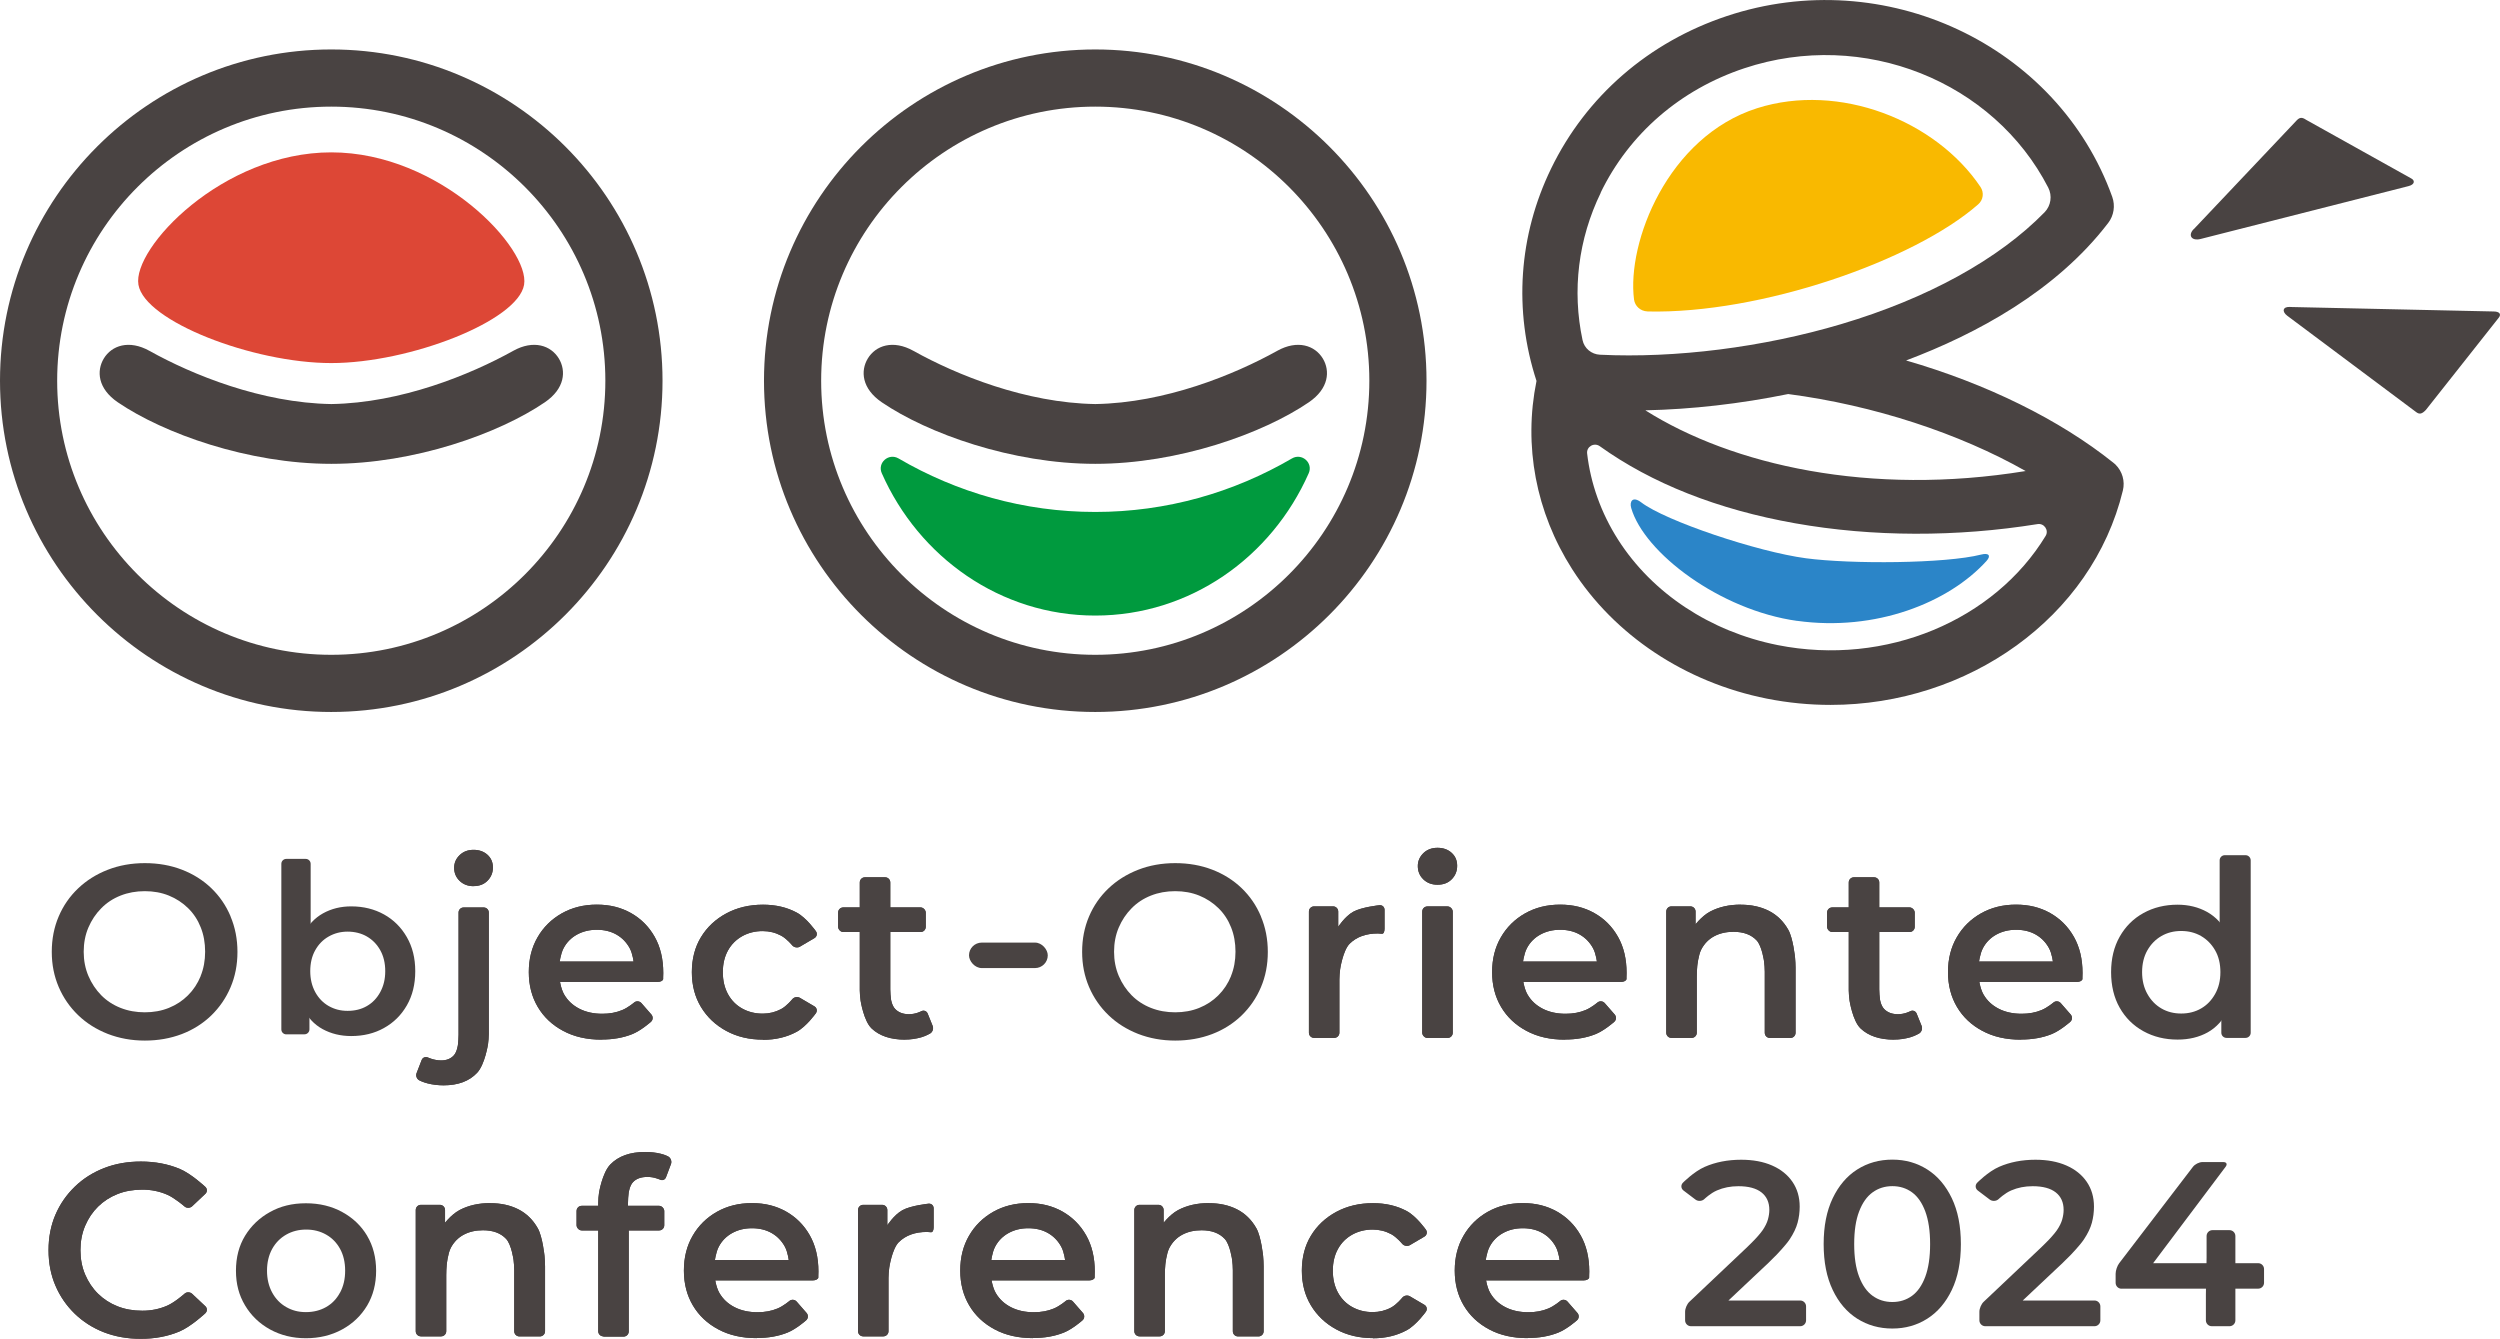 <?xml version="1.0" encoding="UTF-8"?><svg id="_レイヤー_2" xmlns="http://www.w3.org/2000/svg" viewBox="0 0 430.7 230.65"><defs><style>.cls-1{fill:#f9b900;}.cls-2{fill:#009a3e;}.cls-3{fill:#dd4736;}.cls-4{fill:#2b85c8;}.cls-5{fill:#494342;}</style></defs><g id="_レイヤー_1-2"><path class="cls-5" d="m291.32,228.48c-.56,0-1.01-.46-1.01-1.01v-1.49c0-.56.33-1.33.74-1.71l9.8-9.27c.41-.38,1.05-1.03,1.44-1.43,0,0,.9-.94,1.36-1.61s.77-1.3.93-1.88c.16-.58.24-1.12.24-1.64,0-1.29-.45-2.3-1.35-3.01-.9-.71-2.23-1.07-3.98-1.07-1.35,0-2.58.24-3.7.73-1.12.48-2.16,1.48-2.16,1.48-.4.39-1.1.43-1.54.09l-2.06-1.56c-.44-.34-.49-.94-.1-1.34,0,0,1.88-1.91,3.75-2.73,1.87-.82,3.97-1.23,6.28-1.23,2.05,0,3.82.33,5.33.99s2.68,1.6,3.51,2.81c.83,1.21,1.25,2.64,1.25,4.28,0,.94-.12,1.87-.36,2.77-.24.9-.7,1.86-1.37,2.87-.67,1.01-2.24,2.64-2.24,2.64-.39.4-1.04,1.04-1.44,1.43l-8.22,7.74c-.41.38-.96.3-1.23-.19l-.11-.2c-.27-.49-.03-.89.52-.89h14.54c.56,0,1.01.46,1.01,1.01v2.41c0,.56-.46,1.01-1.01,1.01h-18.82Z"/><path class="cls-5" d="m326.02,228.88c-2.26,0-4.28-.57-6.06-1.7-1.78-1.13-3.19-2.78-4.22-4.95-1.04-2.17-1.56-4.8-1.56-7.9s.52-5.73,1.56-7.9c1.04-2.17,2.44-3.82,4.22-4.95,1.78-1.13,3.8-1.7,6.06-1.7s4.24.57,6.02,1.7c1.78,1.13,3.18,2.78,4.22,4.95,1.04,2.17,1.56,4.8,1.56,7.9s-.52,5.73-1.56,7.9c-1.04,2.17-2.44,3.82-4.22,4.95-1.78,1.13-3.78,1.7-6.02,1.7Zm0-4.57c1.29,0,2.42-.36,3.39-1.07.97-.71,1.73-1.81,2.28-3.29.55-1.48.83-3.35.83-5.62s-.28-4.13-.83-5.62c-.55-1.48-1.31-2.58-2.28-3.29-.97-.71-2.1-1.07-3.39-1.07s-2.43.36-3.41,1.07c-.98.71-1.76,1.81-2.32,3.29-.57,1.48-.85,3.35-.85,5.62s.28,4.13.85,5.62c.56,1.48,1.34,2.58,2.32,3.29.98.71,2.12,1.07,3.41,1.07Z"/><path class="cls-5" d="m342.02,228.48c-.56,0-1.01-.46-1.01-1.01v-1.49c0-.56.33-1.33.74-1.71l9.8-9.27c.41-.38,1.05-1.03,1.44-1.43,0,0,.9-.94,1.36-1.61s.77-1.3.93-1.88c.16-.58.24-1.12.24-1.64,0-1.29-.45-2.3-1.35-3.01-.9-.71-2.23-1.07-3.98-1.07-1.35,0-2.58.24-3.7.73-1.12.48-2.16,1.48-2.16,1.48-.4.39-1.1.43-1.54.09l-2.06-1.56c-.44-.34-.49-.94-.1-1.34,0,0,1.88-1.91,3.75-2.73,1.87-.82,3.97-1.23,6.28-1.23,2.05,0,3.82.33,5.33.99,1.51.66,2.68,1.6,3.51,2.81.83,1.21,1.25,2.64,1.25,4.28,0,.94-.12,1.87-.36,2.77-.24.9-.7,1.86-1.37,2.87-.67,1.01-2.24,2.64-2.24,2.64-.39.4-1.04,1.04-1.44,1.43l-8.22,7.74c-.41.38-.96.3-1.23-.19l-.11-.2c-.27-.49-.03-.89.52-.89h14.54c.56,0,1.01.46,1.01,1.01v2.41c0,.56-.46,1.01-1.01,1.01h-18.82Z"/><path class="cls-5" d="m365.49,222.02c-.56,0-1.01-.46-1.01-1.01v-1.57c0-.56.28-1.38.62-1.82l12.71-16.61c.34-.44,1.07-.81,1.63-.81h3.59c.56,0,.74.36.4.81l-12.48,16.6c-.34.45-1.05.68-1.58.52l-.72-.22c-.53-.16-.51-.29.04-.29h20.35c.56,0,1.01.46,1.01,1.01v2.37c0,.56-.46,1.01-1.01,1.01h-23.54Zm15.55,6.46c-.56,0-1.01-.46-1.01-1.01v-4.43c0-.56.01-1.47.03-2.03l.06-2.37c.02-.56.03-1.47.03-2.03v-3.67c0-.56.46-1.01,1.01-1.01h2.94c.56,0,1.01.46,1.01,1.01v14.53c0,.56-.46,1.01-1.01,1.01h-3.06Z"/><path class="cls-5" d="m39.72,157.86c-.79-1.87-1.9-3.49-3.33-4.86-1.43-1.37-3.12-2.43-5.07-3.18-1.95-.75-4.07-1.12-6.36-1.12s-4.45.38-6.41,1.15c-1.95.76-3.65,1.83-5.09,3.2-1.44,1.37-2.56,2.98-3.35,4.84-.79,1.85-1.19,3.88-1.19,6.09s.4,4.19,1.19,6.05c.79,1.85,1.91,3.47,3.35,4.86,1.44,1.39,3.15,2.46,5.11,3.23,1.97.76,4.09,1.15,6.39,1.15s4.41-.38,6.36-1.12c1.95-.75,3.64-1.82,5.07-3.2,1.43-1.39,2.54-3,3.33-4.86.79-1.85,1.19-3.88,1.19-6.09s-.4-4.24-1.19-6.11Zm-5.15,10.31c-.52,1.27-1.25,2.38-2.19,3.31-.93.93-2.03,1.65-3.29,2.16-1.26.51-2.64.76-4.14.76s-2.89-.25-4.18-.76c-1.29-.51-2.4-1.24-3.33-2.18-.93-.95-1.67-2.06-2.21-3.33-.54-1.27-.81-2.66-.81-4.16s.27-2.92.81-4.18c.54-1.26,1.27-2.36,2.21-3.31.93-.95,2.04-1.68,3.33-2.19,1.29-.51,2.68-.76,4.18-.76s2.88.25,4.14.76c1.26.51,2.36,1.23,3.31,2.16.95.93,1.68,2.04,2.18,3.31.51,1.27.76,2.67.76,4.2s-.26,2.93-.78,4.2Z"/><path class="cls-5" d="m49.32,178.2c-.47,0-.85-.38-.85-.85v-28.53c0-.47.38-.85.85-.85h3.35c.47,0,.85.38.85.85v11.82c0,.47-.03,1.24-.06,1.7l-.29,4.08c-.03.47-.05,1.23-.03,1.7l.14,4.08c.02.47.03,1.24.03,1.71v3.43c0,.47-.38.85-.85.85h-3.14Z"/><path class="cls-5" d="m70.09,161.45c-.96-1.68-2.28-2.99-3.93-3.91-1.66-.92-3.54-1.39-5.66-1.39-1.79,0-3.41.4-4.85,1.2-1.44.8-2.58,2.02-3.42,3.67-.84,1.64-1.26,3.74-1.26,6.3s.4,4.62,1.2,6.28c.8,1.66,1.94,2.89,3.4,3.69,1.47.8,3.11,1.2,4.93,1.2,2.12,0,4.01-.46,5.66-1.39,1.66-.92,2.97-2.22,3.93-3.89.96-1.67,1.45-3.63,1.45-5.89s-.48-4.18-1.45-5.87Zm-4.58,9.47c-.57,1.05-1.34,1.85-2.3,2.4-.96.56-2.07.83-3.32.83s-2.28-.28-3.26-.83c-.98-.56-1.75-1.36-2.32-2.4-.57-1.05-.86-2.25-.86-3.61s.28-2.59.86-3.61c.57-1.02,1.34-1.81,2.32-2.36.98-.56,2.06-.84,3.26-.84s2.36.28,3.32.84c.96.56,1.73,1.34,2.3,2.36.57,1.02.86,2.22.86,3.61s-.29,2.56-.86,3.61Z"/><path class="cls-5" d="m76.41,186.98c-.95,0-1.86-.11-2.73-.33-.88-.22-1.46-.54-1.46-.54-.42-.23-.63-.78-.45-1.23l.87-2.25c.17-.45.67-.64,1.1-.44,0,0,1.03.5,2.26.5.94,0,1.68-.3,2.21-.9.53-.6.68-1.78.68-1.78.06-.48.11-1.26.11-1.74v-21.06c0-.48.39-.87.87-.87h3.47c.48,0,.87.39.87.87v20.93c0,.48-.06,1.26-.13,1.74,0,0-.54,3.52-1.89,4.95-1.35,1.43-3.27,2.15-5.77,2.15Z"/><path class="cls-5" d="m81.58,152.67c-.97,0-1.77-.31-2.4-.92s-.94-1.36-.94-2.25c0-.83.31-1.56.94-2.17.63-.61,1.42-.92,2.4-.92s1.77.29,2.4.85c.63.57.94,1.3.94,2.19s-.31,1.65-.92,2.27c-.61.63-1.42.94-2.42.94Z"/><path class="cls-5" d="m76.41,186.98c-.95,0-1.86-.11-2.73-.33-.88-.22-1.46-.54-1.46-.54-.42-.23-.63-.78-.45-1.23l.87-2.25c.17-.45.67-.64,1.1-.44,0,0,1.03.5,2.26.5.94,0,1.68-.3,2.21-.9.53-.6.68-1.78.68-1.78.06-.48.11-1.26.11-1.74v-21.06c0-.48.39-.87.87-.87h3.47c.48,0,.87.39.87.87v20.93c0,.48-.06,1.26-.13,1.74,0,0-.54,3.52-1.89,4.95-1.35,1.43-3.27,2.15-5.77,2.15Z"/><path class="cls-5" d="m81.58,152.67c-.97,0-1.77-.31-2.4-.92s-.94-1.36-.94-2.25c0-.83.31-1.56.94-2.17.63-.61,1.42-.92,2.4-.92s1.77.29,2.4.85c.63.57.94,1.3.94,2.19s-.31,1.65-.92,2.27c-.61.63-1.42.94-2.42.94Z"/><path class="cls-5" d="m103.62,179.11c-2.52,0-4.72-.5-6.6-1.51-1.88-1-3.34-2.38-4.37-4.12-1.03-1.74-1.55-3.74-1.55-6s.5-4.26,1.51-6c1-1.74,2.39-3.11,4.16-4.12,1.77-1,3.78-1.51,6.05-1.51s4.17.49,5.9,1.46c1.73.98,3.08,2.34,4.07,4.09.99,1.75,1.48,3.83,1.48,6.24,0,.2,0,.45-.02.74v.3c-.04.27-.46.49-.95.49h-17.1c-.49,0-.89-.4-.89-.89v-1.74c0-.49.4-.89.89-.89h14.3c.49,0,.53.18.1.41l-.55.28c-.43.23-.83.01-.87-.47,0,0-.15-1.53-.7-2.53-.55-1-1.31-1.78-2.27-2.33-.96-.55-2.09-.83-3.39-.83s-2.41.28-3.42.83c-1,.55-1.78,1.34-2.31,2.35-.54,1.02-.71,2.64-.71,2.64-.05.49-.09,1.07-.09,1.31s.05.82.1,1.31c0,0,.2,1.68.81,2.72.61,1.05,1.48,1.86,2.61,2.44,1.13.58,2.45.87,3.95.87,1.27,0,2.42-.21,3.44-.64,1.02-.42,2.04-1.29,2.04-1.29.37-.32.94-.27,1.26.09l1.72,1.97c.32.37.29.94-.08,1.26,0,0-1.68,1.5-3.22,2.12-1.54.62-3.3.93-5.28.93Z"/><path class="cls-5" d="m103.62,179.11c-2.52,0-4.72-.5-6.6-1.51-1.88-1-3.34-2.38-4.37-4.12-1.03-1.74-1.55-3.74-1.55-6s.5-4.26,1.51-6c1-1.74,2.39-3.11,4.16-4.12,1.77-1,3.78-1.51,6.05-1.51s4.17.49,5.9,1.46c1.73.98,3.08,2.34,4.07,4.09.99,1.75,1.48,3.83,1.48,6.24,0,.2,0,.45-.02.74v.3c-.04.27-.46.49-.95.49h-17.1c-.49,0-.89-.4-.89-.89v-1.74c0-.49.4-.89.89-.89h14.3c.49,0,.53.18.1.41l-.55.28c-.43.23-.83.01-.87-.47,0,0-.15-1.53-.7-2.53-.55-1-1.31-1.78-2.27-2.33-.96-.55-2.09-.83-3.39-.83s-2.41.28-3.42.83c-1,.55-1.78,1.34-2.31,2.35-.54,1.02-.71,2.64-.71,2.64-.05.49-.09,1.07-.09,1.31s.05.82.1,1.31c0,0,.2,1.68.81,2.72.61,1.05,1.48,1.86,2.61,2.44,1.13.58,2.45.87,3.95.87,1.27,0,2.42-.21,3.44-.64,1.02-.42,2.04-1.29,2.04-1.29.37-.32.94-.27,1.26.09l1.72,1.97c.32.37.29.94-.08,1.26,0,0-1.68,1.5-3.22,2.12-1.54.62-3.3.93-5.28.93Z"/><path class="cls-5" d="m131.45,179.11c-2.38,0-4.49-.5-6.34-1.51-1.85-1-3.3-2.38-4.35-4.12-1.05-1.74-1.57-3.74-1.57-6s.52-4.3,1.57-6.02c1.05-1.73,2.5-3.09,4.35-4.09,1.85-1,3.97-1.51,6.34-1.51,2.18,0,4.12.45,5.81,1.36,1.7.91,3.31,3.22,3.31,3.22.28.4.16.93-.26,1.18l-2.5,1.47c-.42.25-1.02.14-1.33-.23,0,0-.94-1.15-1.92-1.67-.98-.52-2.03-.78-3.16-.78-1.3,0-2.48.29-3.52.87s-1.87,1.4-2.46,2.46c-.59,1.06-.89,2.31-.89,3.76s.3,2.7.89,3.78c.59,1.07,1.41,1.9,2.46,2.48,1.05.58,2.22.87,3.52.87,1.13,0,2.18-.26,3.16-.78.98-.52,1.93-1.7,1.93-1.7.31-.38.9-.49,1.32-.24l2.5,1.47c.42.25.53.78.25,1.18,0,0-1.61,2.28-3.31,3.2-1.7.92-3.64,1.38-5.81,1.38Z"/><path class="cls-5" d="m131.45,179.11c-2.38,0-4.49-.5-6.34-1.51-1.85-1-3.3-2.38-4.35-4.12-1.05-1.74-1.57-3.74-1.57-6s.52-4.3,1.57-6.02c1.05-1.73,2.5-3.09,4.35-4.09,1.85-1,3.97-1.51,6.34-1.51,2.18,0,4.12.45,5.81,1.36,1.7.91,3.31,3.22,3.31,3.22.28.4.16.93-.26,1.18l-2.5,1.47c-.42.25-1.02.14-1.33-.23,0,0-.94-1.15-1.92-1.67-.98-.52-2.03-.78-3.16-.78-1.3,0-2.48.29-3.52.87s-1.87,1.4-2.46,2.46c-.59,1.06-.89,2.31-.89,3.76s.3,2.7.89,3.78c.59,1.07,1.41,1.9,2.46,2.48,1.05.58,2.22.87,3.52.87,1.13,0,2.18-.26,3.16-.78.98-.52,1.93-1.7,1.93-1.7.31-.38.9-.49,1.32-.24l2.5,1.47c.42.25.53.78.25,1.18,0,0-1.61,2.28-3.31,3.2-1.7.92-3.64,1.38-5.81,1.38Z"/><rect class="cls-5" x="144.39" y="156.33" width="15.1" height="4.24" rx=".89" ry=".89"/><path class="cls-5" d="m155.93,179.11c-2.49,0-4.41-.64-5.77-1.93-1.36-1.29-1.9-4.79-1.9-4.79-.07-.48-.14-1.28-.14-1.77v-18.59c0-.49.4-.89.89-.89h3.48c.49,0,.89.4.89.89v18.42c0,.49.06,1.28.13,1.77,0,0,.15,1.03.72,1.62.57.59,1.36.89,2.38.89,1.16,0,2.1-.51,2.1-.51.43-.23.93-.05,1.11.4l.86,2.13c.18.45,0,1.03-.42,1.29,0,0-.68.42-1.58.68-.91.25-1.82.38-2.76.38Z"/><rect class="cls-5" x="144.39" y="156.33" width="15.1" height="4.24" rx=".89" ry=".89"/><path class="cls-5" d="m155.93,179.11c-2.49,0-4.41-.64-5.77-1.93-1.36-1.29-1.9-4.79-1.9-4.79-.07-.48-.14-1.28-.14-1.77v-18.59c0-.49.4-.89.89-.89h3.48c.49,0,.89.4.89.89v18.42c0,.49.06,1.28.13,1.77,0,0,.15,1.03.72,1.62.57.59,1.36.89,2.38.89,1.16,0,2.1-.51,2.1-.51.43-.23.93-.05,1.11.4l.86,2.13c.18.45,0,1.03-.42,1.29,0,0-.68.42-1.58.68-.91.25-1.82.38-2.76.38Z"/><path class="cls-5" d="m217.23,157.86c-.79-1.87-1.9-3.49-3.33-4.86-1.43-1.37-3.12-2.43-5.07-3.18-1.95-.75-4.07-1.12-6.36-1.12s-4.45.38-6.41,1.15-3.65,1.83-5.09,3.2c-1.44,1.37-2.56,2.98-3.35,4.84-.79,1.85-1.19,3.88-1.19,6.09s.4,4.19,1.19,6.05c.79,1.85,1.91,3.47,3.35,4.86,1.44,1.39,3.15,2.46,5.11,3.23,1.97.76,4.09,1.15,6.39,1.15s4.41-.38,6.36-1.12c1.95-.75,3.64-1.82,5.07-3.2,1.43-1.39,2.54-3,3.33-4.86.79-1.85,1.19-3.88,1.19-6.09s-.4-4.24-1.19-6.11Zm-5.15,10.31c-.52,1.27-1.25,2.38-2.19,3.31-.93.93-2.03,1.65-3.29,2.16-1.26.51-2.64.76-4.14.76s-2.89-.25-4.18-.76c-1.29-.51-2.4-1.24-3.33-2.18-.93-.95-1.67-2.06-2.21-3.33s-.81-2.66-.81-4.16.27-2.92.81-4.18c.54-1.26,1.27-2.36,2.21-3.31.93-.95,2.04-1.68,3.33-2.19,1.29-.51,2.68-.76,4.18-.76s2.88.25,4.14.76c1.26.51,2.36,1.23,3.31,2.16.95.93,1.68,2.04,2.18,3.31.51,1.27.76,2.67.76,4.2s-.26,2.93-.78,4.2Z"/><path class="cls-5" d="m226.39,178.81c-.49,0-.89-.4-.89-.89v-20.88c0-.49.4-.89.89-.89h3.27c.49,0,.89.4.89.89v4.46c0,.49-.12.51-.27.04l-.04-.13c-.15-.46-.06-1.18.2-1.59,0,0,1.23-1.94,2.71-2.75,1.47-.81,4.5-1.12,4.5-1.12.49-.05.88.31.88.8v3.27c0,.49-.18.87-.4.84h-.2c-.2-.03-.38-.04-.55-.04-2.04,0-3.65.58-4.84,1.74-1.19,1.16-1.66,4.42-1.66,4.42-.07.48-.13,1.28-.13,1.77v9.17c0,.49-.4.89-.89.89h-3.48Z"/><path class="cls-5" d="m226.39,178.81c-.49,0-.89-.4-.89-.89v-20.88c0-.49.4-.89.89-.89h3.27c.49,0,.89.4.89.89v4.46c0,.49-.12.51-.27.04l-.04-.13c-.15-.46-.06-1.18.2-1.59,0,0,1.23-1.94,2.71-2.75,1.47-.81,4.5-1.12,4.5-1.12.49-.05.88.31.88.8v3.27c0,.49-.18.87-.4.84h-.2c-.2-.03-.38-.04-.55-.04-2.04,0-3.65.58-4.84,1.74-1.19,1.16-1.66,4.42-1.66,4.42-.07.48-.13,1.28-.13,1.77v9.17c0,.49-.4.89-.89.89h-3.48Z"/><path class="cls-5" d="m247.65,152.42c-.99,0-1.8-.31-2.44-.93s-.95-1.39-.95-2.29c0-.85.32-1.58.95-2.21.64-.62,1.45-.93,2.44-.93s1.8.29,2.44.87c.64.58.95,1.32.95,2.23s-.31,1.68-.93,2.31c-.62.64-1.44.95-2.46.95Z"/><rect class="cls-5" x="245.02" y="156.16" width="5.26" height="22.66" rx=".89" ry=".89"/><path class="cls-5" d="m247.65,152.42c-.99,0-1.8-.31-2.44-.93s-.95-1.39-.95-2.29c0-.85.32-1.58.95-2.21.64-.62,1.45-.93,2.44-.93s1.8.29,2.44.87c.64.58.95,1.32.95,2.23s-.31,1.68-.93,2.31c-.62.64-1.44.95-2.46.95Z"/><rect class="cls-5" x="245.02" y="156.16" width="5.26" height="22.66" rx=".89" ry=".89"/><path class="cls-5" d="m269.58,179.11c-2.52,0-4.72-.5-6.6-1.51-1.88-1-3.34-2.38-4.37-4.12-1.03-1.74-1.55-3.74-1.55-6s.5-4.26,1.51-6c1-1.74,2.39-3.11,4.16-4.12,1.77-1,3.78-1.51,6.05-1.51s4.17.49,5.9,1.46,3.08,2.34,4.07,4.09c.99,1.75,1.48,3.83,1.48,6.24,0,.2,0,.45-.02.74v.3c-.04.27-.46.49-.95.49h-17.1c-.49,0-.89-.4-.89-.89v-1.74c0-.49.4-.89.89-.89h14.3c.49,0,.53.18.1.41l-.55.28c-.43.23-.83.01-.87-.47,0,0-.15-1.53-.7-2.53-.55-1-1.31-1.78-2.27-2.33-.96-.55-2.09-.83-3.39-.83s-2.41.28-3.42.83c-1,.55-1.78,1.34-2.31,2.35-.54,1.02-.71,2.64-.71,2.64-.05.49-.09,1.07-.09,1.31s.05.82.1,1.31c0,0,.2,1.68.81,2.72.61,1.05,1.48,1.86,2.61,2.44,1.13.58,2.45.87,3.95.87,1.27,0,2.42-.21,3.44-.64,1.02-.42,2.04-1.29,2.04-1.29.37-.32.94-.27,1.26.09l1.72,1.97c.32.37.29.94-.08,1.26,0,0-1.68,1.5-3.22,2.12-1.54.62-3.3.93-5.28.93Z"/><path class="cls-5" d="m269.58,179.11c-2.52,0-4.72-.5-6.6-1.51-1.88-1-3.34-2.38-4.37-4.12-1.03-1.74-1.55-3.74-1.55-6s.5-4.26,1.51-6c1-1.74,2.39-3.11,4.16-4.12,1.77-1,3.78-1.51,6.05-1.51s4.17.49,5.9,1.46,3.08,2.34,4.07,4.09c.99,1.75,1.48,3.83,1.48,6.24,0,.2,0,.45-.02.74v.3c-.04.27-.46.49-.95.49h-17.1c-.49,0-.89-.4-.89-.89v-1.74c0-.49.4-.89.89-.89h14.3c.49,0,.53.18.1.41l-.55.28c-.43.23-.83.01-.87-.47,0,0-.15-1.53-.7-2.53-.55-1-1.31-1.78-2.27-2.33-.96-.55-2.09-.83-3.39-.83s-2.41.28-3.42.83c-1,.55-1.78,1.34-2.31,2.35-.54,1.02-.71,2.64-.71,2.64-.05.49-.09,1.07-.09,1.31s.05.82.1,1.31c0,0,.2,1.68.81,2.72.61,1.05,1.48,1.86,2.61,2.44,1.13.58,2.45.87,3.95.87,1.27,0,2.42-.21,3.44-.64,1.02-.42,2.04-1.29,2.04-1.29.37-.32.94-.27,1.26.09l1.72,1.97c.32.37.29.94-.08,1.26,0,0-1.68,1.5-3.22,2.12-1.54.62-3.3.93-5.28.93Z"/><path class="cls-5" d="m299.88,155.86c1.84,0,3.46.35,4.86,1.06s2.52,1.8,3.35,3.27c.83,1.47,1.16,4.76,1.16,4.76.05.49.09,1.28.09,1.77v11.21c0,.49-.4.89-.89.89h-3.53c-.49,0-.89-.4-.89-.89v-10.53c0-.49-.05-1.28-.12-1.77,0,0-.35-2.63-1.28-3.62-.93-.99-2.26-1.48-3.99-1.48-1.24,0-2.35.25-3.31.76-.96.51-1.7,1.27-2.23,2.27-.52,1-.7,2.91-.7,2.91-.05.49-.08,1.28-.08,1.77v9.68c0,.49-.4.89-.89.89h-3.48c-.49,0-.89-.4-.89-.89v-20.88c0-.49.4-.89.89-.89h3.27c.49,0,.89.4.89.89v4.38c0,.49-.17.53-.38.08l-.14-.3c-.21-.44-.14-1.13.15-1.52,0,0,1.37-1.85,2.89-2.64,1.51-.79,3.26-1.19,5.24-1.19Z"/><path class="cls-5" d="m299.88,155.86c1.84,0,3.46.35,4.86,1.06s2.52,1.8,3.35,3.27c.83,1.47,1.16,4.76,1.16,4.76.05.49.09,1.28.09,1.77v11.21c0,.49-.4.89-.89.89h-3.53c-.49,0-.89-.4-.89-.89v-10.53c0-.49-.05-1.28-.12-1.77,0,0-.35-2.63-1.28-3.62-.93-.99-2.26-1.48-3.99-1.48-1.24,0-2.35.25-3.31.76-.96.51-1.7,1.27-2.23,2.27-.52,1-.7,2.91-.7,2.91-.05.49-.08,1.28-.08,1.77v9.68c0,.49-.4.89-.89.89h-3.48c-.49,0-.89-.4-.89-.89v-20.88c0-.49.4-.89.89-.89h3.27c.49,0,.89.4.89.89v4.38c0,.49-.17.53-.38.08l-.14-.3c-.21-.44-.14-1.13.15-1.52,0,0,1.37-1.85,2.89-2.64,1.51-.79,3.26-1.19,5.24-1.19Z"/><rect class="cls-5" x="314.77" y="156.33" width="15.1" height="4.24" rx=".89" ry=".89"/><path class="cls-5" d="m326.31,179.11c-2.49,0-4.41-.64-5.77-1.93-1.36-1.29-1.9-4.79-1.9-4.79-.07-.48-.14-1.28-.14-1.77v-18.59c0-.49.4-.89.89-.89h3.48c.49,0,.89.4.89.89v18.42c0,.49.06,1.28.13,1.77,0,0,.15,1.03.72,1.62.57.59,1.36.89,2.38.89,1.16,0,2.1-.51,2.1-.51.43-.23.93-.05,1.11.4l.86,2.13c.18.45,0,1.03-.42,1.29,0,0-.68.42-1.58.68-.91.25-1.82.38-2.76.38Z"/><rect class="cls-5" x="314.77" y="156.33" width="15.1" height="4.24" rx=".89" ry=".89"/><path class="cls-5" d="m326.31,179.11c-2.49,0-4.41-.64-5.77-1.93-1.36-1.29-1.9-4.79-1.9-4.79-.07-.48-.14-1.28-.14-1.77v-18.59c0-.49.4-.89.89-.89h3.48c.49,0,.89.4.89.89v18.42c0,.49.06,1.28.13,1.77,0,0,.15,1.03.72,1.62.57.59,1.36.89,2.38.89,1.16,0,2.1-.51,2.1-.51.43-.23.93-.05,1.11.4l.86,2.13c.18.45,0,1.03-.42,1.29,0,0-.68.42-1.58.68-.91.25-1.82.38-2.76.38Z"/><path class="cls-5" d="m348.12,179.11c-2.52,0-4.72-.5-6.6-1.51-1.88-1-3.34-2.38-4.37-4.12-1.03-1.74-1.55-3.74-1.55-6s.5-4.26,1.51-6c1-1.74,2.39-3.11,4.16-4.12,1.77-1,3.78-1.51,6.05-1.51s4.17.49,5.9,1.46c1.72.98,3.08,2.34,4.07,4.09.99,1.75,1.49,3.83,1.49,6.24,0,.2,0,.45-.02.74v.3c-.04.27-.46.49-.95.49h-17.1c-.49,0-.89-.4-.89-.89v-1.74c0-.49.4-.89.89-.89h14.3c.49,0,.53.18.1.41l-.54.28c-.43.23-.83.01-.87-.47,0,0-.15-1.53-.7-2.53-.55-1-1.31-1.78-2.27-2.33-.96-.55-2.09-.83-3.39-.83s-2.41.28-3.42.83c-1,.55-1.78,1.34-2.31,2.35-.54,1.02-.71,2.64-.71,2.64-.05.49-.09,1.07-.09,1.31s.05.82.1,1.31c0,0,.2,1.68.81,2.72.61,1.05,1.48,1.86,2.61,2.44,1.13.58,2.45.87,3.95.87,1.27,0,2.42-.21,3.44-.64,1.02-.42,2.04-1.29,2.04-1.29.37-.32.94-.27,1.26.09l1.72,1.97c.32.37.29.94-.08,1.26,0,0-1.68,1.5-3.22,2.12-1.54.62-3.3.93-5.28.93Z"/><path class="cls-5" d="m348.12,179.11c-2.52,0-4.72-.5-6.6-1.51-1.88-1-3.34-2.38-4.37-4.12-1.03-1.74-1.55-3.74-1.55-6s.5-4.26,1.51-6c1-1.74,2.39-3.11,4.16-4.12,1.77-1,3.78-1.51,6.05-1.51s4.17.49,5.9,1.46c1.72.98,3.08,2.34,4.07,4.09.99,1.75,1.49,3.83,1.49,6.24,0,.2,0,.45-.02.74v.3c-.04.27-.46.49-.95.49h-17.1c-.49,0-.89-.4-.89-.89v-1.74c0-.49.4-.89.89-.89h14.3c.49,0,.53.18.1.41l-.54.28c-.43.23-.83.01-.87-.47,0,0-.15-1.53-.7-2.53-.55-1-1.31-1.78-2.27-2.33-.96-.55-2.09-.83-3.39-.83s-2.41.28-3.42.83c-1,.55-1.78,1.34-2.31,2.35-.54,1.02-.71,2.64-.71,2.64-.05.49-.09,1.07-.09,1.31s.05.82.1,1.31c0,0,.2,1.68.81,2.72.61,1.05,1.48,1.86,2.61,2.44,1.13.58,2.45.87,3.95.87,1.27,0,2.42-.21,3.44-.64,1.02-.42,2.04-1.29,2.04-1.29.37-.32.94-.27,1.26.09l1.72,1.97c.32.37.29.94-.08,1.26,0,0-1.68,1.5-3.22,2.12-1.54.62-3.3.93-5.28.93Z"/><path class="cls-5" d="m383.8,160.93c-.88-1.71-2.06-2.98-3.56-3.82-1.5-.83-3.2-1.25-5.09-1.25-2.18,0-4.14.48-5.88,1.44-1.74.96-3.1,2.32-4.09,4.07-.99,1.75-1.48,3.79-1.48,6.11s.49,4.39,1.48,6.13c.99,1.74,2.35,3.09,4.09,4.05,1.74.96,3.7,1.44,5.88,1.44,1.98,0,3.71-.42,5.2-1.25,1.48-.83,2.65-2.11,3.5-3.84.85-1.72,1.27-3.9,1.27-6.53s-.44-4.84-1.31-6.56Zm-2.18,10.31c-.61,1.09-1.41,1.92-2.42,2.5-1,.58-2.14.87-3.42.87s-2.41-.29-3.41-.87c-1-.58-1.81-1.41-2.42-2.5-.61-1.09-.91-2.34-.91-3.76s.3-2.69.91-3.76c.61-1.06,1.41-1.88,2.42-2.46,1-.58,2.14-.87,3.41-.87s2.41.29,3.42.87c1,.58,1.81,1.4,2.42,2.46.61,1.06.91,2.31.91,3.76s-.3,2.67-.91,3.76Z"/><path class="cls-5" d="m383.58,178.81c-.49,0-.89-.4-.89-.89v-3.57c0-.49,0-1.29.02-1.78l.09-4.25c.01-.49,0-1.29-.04-1.77l-.3-4.25c-.03-.49-.06-1.29-.06-1.77v-12.31c0-.49.4-.89.89-.89h3.57c.49,0,.89.4.89.89v29.7c0,.49-.4.89-.89.89h-3.27Z"/><path class="cls-5" d="m24.23,230.65c-2.29,0-4.4-.38-6.32-1.12-1.92-.75-3.6-1.82-5.03-3.2-1.43-1.39-2.54-3-3.33-4.84-.79-1.84-1.19-3.87-1.19-6.11s.4-4.27,1.19-6.11c.79-1.84,1.91-3.45,3.35-4.84,1.44-1.39,3.12-2.45,5.05-3.2,1.92-.75,4.03-1.12,6.32-1.12,2.43,0,4.65.42,6.66,1.25,2.01.83,4.44,3.11,4.44,3.11.36.33.36.88,0,1.21l-2.27,2.14c-.36.33-.95.35-1.32.02,0,0-1.65-1.44-2.98-2.02-1.33-.58-2.76-.87-4.29-.87s-2.98.25-4.26.76c-1.29.51-2.4,1.23-3.35,2.16-.95.93-1.69,2.04-2.23,3.31-.54,1.27-.81,2.67-.81,4.2s.27,2.93.81,4.2c.54,1.27,1.28,2.38,2.23,3.31.95.93,2.06,1.65,3.35,2.16,1.29.51,2.71.76,4.26.76s2.96-.29,4.29-.87c1.33-.58,2.99-2.06,2.99-2.06.36-.33.95-.32,1.31.02l2.27,2.13c.36.33.36.88,0,1.22,0,0-2.43,2.28-4.44,3.13-2.01.85-4.24,1.27-6.7,1.27Z"/><path class="cls-5" d="m24.23,230.65c-2.29,0-4.4-.38-6.32-1.12-1.92-.75-3.6-1.82-5.03-3.2-1.43-1.39-2.54-3-3.33-4.84-.79-1.84-1.19-3.87-1.19-6.11s.4-4.27,1.19-6.11c.79-1.84,1.91-3.45,3.35-4.84,1.44-1.39,3.12-2.45,5.05-3.2,1.92-.75,4.03-1.12,6.32-1.12,2.43,0,4.65.42,6.66,1.25,2.01.83,4.44,3.11,4.44,3.11.36.33.36.88,0,1.21l-2.27,2.14c-.36.33-.95.35-1.32.02,0,0-1.65-1.44-2.98-2.02-1.33-.58-2.76-.87-4.29-.87s-2.98.25-4.26.76c-1.29.51-2.4,1.23-3.35,2.16-.95.93-1.69,2.04-2.23,3.31-.54,1.27-.81,2.67-.81,4.2s.27,2.93.81,4.2c.54,1.27,1.28,2.38,2.23,3.31.95.93,2.06,1.65,3.35,2.16,1.29.51,2.71.76,4.26.76s2.96-.29,4.29-.87c1.33-.58,2.99-2.06,2.99-2.06.36-.33.95-.32,1.31.02l2.27,2.13c.36.33.36.88,0,1.22,0,0-2.43,2.28-4.44,3.13-2.01.85-4.24,1.27-6.7,1.27Z"/><path class="cls-5" d="m63.25,212.9c-1.03-1.73-2.46-3.09-4.29-4.09-1.82-1-3.91-1.51-6.26-1.51s-4.39.5-6.19,1.51c-1.81,1-3.24,2.37-4.29,4.09-1.05,1.72-1.57,3.73-1.57,6.02s.52,4.23,1.57,5.98c1.05,1.76,2.48,3.13,4.31,4.14,1.83,1,3.88,1.51,6.17,1.51s4.4-.5,6.24-1.51c1.84-1,3.27-2.38,4.31-4.11,1.03-1.74,1.55-3.74,1.55-6s-.52-4.3-1.55-6.02Zm-4.67,9.78c-.58,1.09-1.38,1.92-2.4,2.5-1.02.58-2.18.87-3.48.87s-2.38-.29-3.39-.87c-1.02-.58-1.83-1.41-2.42-2.5-.59-1.09-.89-2.34-.89-3.76s.3-2.69.89-3.76c.59-1.06,1.4-1.88,2.42-2.46s2.16-.87,3.44-.87,2.42.29,3.44.87,1.82,1.4,2.4,2.46c.58,1.06.87,2.31.87,3.76s-.29,2.67-.87,3.76Z"/><path class="cls-5" d="m84.44,207.28c1.84,0,3.46.35,4.86,1.06,1.4.71,2.52,1.8,3.35,3.27.83,1.47,1.16,4.76,1.16,4.76.05.49.09,1.28.09,1.77v11.21c0,.49-.4.89-.89.89h-3.53c-.49,0-.89-.4-.89-.89v-10.53c0-.49-.05-1.28-.12-1.77,0,0-.35-2.63-1.28-3.62-.93-.99-2.26-1.48-3.99-1.48-1.24,0-2.35.25-3.31.76-.96.51-1.7,1.27-2.23,2.27-.52,1-.7,2.91-.7,2.91-.05.49-.08,1.28-.08,1.77v9.68c0,.49-.4.89-.89.89h-3.48c-.49,0-.89-.4-.89-.89v-20.88c0-.49.4-.89.89-.89h3.27c.49,0,.89.4.89.89v4.38c0,.49-.17.53-.38.08l-.14-.3c-.21-.44-.14-1.13.15-1.52,0,0,1.37-1.85,2.89-2.64,1.51-.79,3.26-1.19,5.24-1.19Z"/><path class="cls-5" d="m84.44,207.28c1.84,0,3.46.35,4.86,1.06,1.4.71,2.52,1.8,3.35,3.27.83,1.47,1.16,4.76,1.16,4.76.05.49.09,1.28.09,1.77v11.21c0,.49-.4.89-.89.89h-3.53c-.49,0-.89-.4-.89-.89v-10.53c0-.49-.05-1.28-.12-1.77,0,0-.35-2.63-1.28-3.62-.93-.99-2.26-1.48-3.99-1.48-1.24,0-2.35.25-3.31.76-.96.51-1.7,1.27-2.23,2.27-.52,1-.7,2.91-.7,2.91-.05.49-.08,1.28-.08,1.77v9.68c0,.49-.4.89-.89.89h-3.48c-.49,0-.89-.4-.89-.89v-20.88c0-.49.4-.89.89-.89h3.27c.49,0,.89.4.89.89v4.38c0,.49-.17.53-.38.08l-.14-.3c-.21-.44-.14-1.13.15-1.52,0,0,1.37-1.85,2.89-2.64,1.51-.79,3.26-1.19,5.24-1.19Z"/><rect class="cls-5" x="99.33" y="207.74" width="15.11" height="4.24" rx=".89" ry=".89"/><path class="cls-5" d="m103.95,230.23c-.49,0-.89-.4-.89-.89v-22.11c0-.49.06-1.28.14-1.76,0,0,.56-3.44,1.96-4.87,1.4-1.43,3.4-2.14,6-2.14.93,0,1.82.1,2.65.3.83.2,1.33.49,1.33.49.42.25.63.82.46,1.28l-.86,2.28c-.17.46-.66.63-1.08.39,0,0-.04-.02-.55-.19s-1.03-.25-1.57-.25c-1.1,0-1.94.3-2.5.91-.57.61-.73,1.81-.73,1.81-.07.48-.12,1.28-.12,1.77v.86c0,.49.02,1.29.05,1.78l.03.56c.03.49.05,1.29.05,1.78v17.15c0,.49-.4.89-.89.89h-3.48Z"/><rect class="cls-5" x="99.33" y="207.74" width="15.11" height="4.24" rx=".89" ry=".89"/><path class="cls-5" d="m103.95,230.23c-.49,0-.89-.4-.89-.89v-22.11c0-.49.06-1.28.14-1.76,0,0,.56-3.44,1.96-4.87,1.4-1.43,3.4-2.14,6-2.14.93,0,1.82.1,2.65.3.83.2,1.33.49,1.33.49.42.25.63.82.46,1.28l-.86,2.28c-.17.46-.66.63-1.08.39,0,0-.04-.02-.55-.19s-1.03-.25-1.57-.25c-1.1,0-1.94.3-2.5.91-.57.61-.73,1.81-.73,1.81-.07.48-.12,1.28-.12,1.77v.86c0,.49.02,1.29.05,1.78l.03.56c.03.49.05,1.29.05,1.78v17.15c0,.49-.4.89-.89.89h-3.48Z"/><path class="cls-5" d="m130.34,230.53c-2.52,0-4.72-.5-6.6-1.51-1.88-1-3.34-2.38-4.37-4.12-1.03-1.74-1.55-3.74-1.55-6s.5-4.26,1.51-6c1-1.74,2.39-3.11,4.16-4.12,1.77-1,3.78-1.51,6.05-1.51s4.17.49,5.9,1.46c1.72.98,3.08,2.34,4.07,4.09s1.49,3.83,1.49,6.24c0,.2,0,.45-.02.74v.3c-.04.27-.46.49-.95.49h-17.1c-.49,0-.89-.4-.89-.89v-1.74c0-.49.4-.89.89-.89h14.3c.49,0,.53.18.1.41l-.55.28c-.43.23-.83.01-.87-.47,0,0-.15-1.53-.7-2.53-.55-1-1.31-1.78-2.27-2.33-.96-.55-2.09-.83-3.39-.83s-2.41.28-3.41.83c-1,.55-1.78,1.34-2.31,2.35-.54,1.02-.71,2.64-.71,2.64-.05.49-.09,1.07-.09,1.31s.05.82.1,1.31c0,0,.2,1.68.81,2.72.61,1.05,1.48,1.86,2.61,2.44,1.13.58,2.45.87,3.95.87,1.27,0,2.42-.21,3.44-.64,1.02-.42,2.04-1.29,2.04-1.29.37-.32.94-.27,1.26.09l1.72,1.97c.32.37.29.94-.08,1.26,0,0-1.68,1.5-3.22,2.12-1.54.62-3.3.93-5.28.93Z"/><path class="cls-5" d="m130.34,230.53c-2.52,0-4.72-.5-6.6-1.51-1.88-1-3.34-2.38-4.37-4.12-1.03-1.74-1.55-3.74-1.55-6s.5-4.26,1.51-6c1-1.74,2.39-3.11,4.16-4.12,1.77-1,3.78-1.51,6.05-1.51s4.17.49,5.9,1.46c1.72.98,3.08,2.34,4.07,4.09s1.49,3.83,1.49,6.24c0,.2,0,.45-.02.74v.3c-.04.27-.46.49-.95.49h-17.1c-.49,0-.89-.4-.89-.89v-1.74c0-.49.4-.89.89-.89h14.3c.49,0,.53.18.1.41l-.55.28c-.43.23-.83.01-.87-.47,0,0-.15-1.53-.7-2.53-.55-1-1.31-1.78-2.27-2.33-.96-.55-2.09-.83-3.39-.83s-2.41.28-3.41.83c-1,.55-1.78,1.34-2.31,2.35-.54,1.02-.71,2.64-.71,2.64-.05.49-.09,1.07-.09,1.31s.05.82.1,1.31c0,0,.2,1.68.81,2.72.61,1.05,1.48,1.86,2.61,2.44,1.13.58,2.45.87,3.95.87,1.27,0,2.42-.21,3.44-.64,1.02-.42,2.04-1.29,2.04-1.29.37-.32.94-.27,1.26.09l1.72,1.97c.32.37.29.94-.08,1.26,0,0-1.68,1.5-3.22,2.12-1.54.62-3.3.93-5.28.93Z"/><path class="cls-5" d="m148.71,230.23c-.49,0-.89-.4-.89-.89v-20.88c0-.49.4-.89.89-.89h3.27c.49,0,.89.4.89.89v4.46c0,.49-.12.51-.27.04l-.04-.13c-.15-.46-.06-1.18.2-1.59,0,0,1.23-1.94,2.71-2.75,1.47-.81,4.5-1.12,4.5-1.12.49-.05.88.31.88.8v3.27c0,.49-.18.87-.4.84h-.2c-.2-.03-.38-.04-.55-.04-2.04,0-3.65.58-4.84,1.74-1.19,1.16-1.66,4.42-1.66,4.42-.07.48-.13,1.28-.13,1.77v9.17c0,.49-.4.89-.89.89h-3.48Z"/><path class="cls-5" d="m148.71,230.23c-.49,0-.89-.4-.89-.89v-20.88c0-.49.4-.89.89-.89h3.27c.49,0,.89.4.89.89v4.46c0,.49-.12.51-.27.04l-.04-.13c-.15-.46-.06-1.18.2-1.59,0,0,1.23-1.94,2.71-2.75,1.47-.81,4.5-1.12,4.5-1.12.49-.05.88.31.88.8v3.27c0,.49-.18.87-.4.84h-.2c-.2-.03-.38-.04-.55-.04-2.04,0-3.65.58-4.84,1.74-1.19,1.16-1.66,4.42-1.66,4.42-.07.48-.13,1.28-.13,1.77v9.17c0,.49-.4.89-.89.89h-3.48Z"/><path class="cls-5" d="m177.95,230.53c-2.52,0-4.72-.5-6.6-1.51-1.88-1-3.34-2.38-4.37-4.12-1.03-1.74-1.55-3.74-1.55-6s.5-4.26,1.51-6c1-1.74,2.39-3.11,4.16-4.12,1.77-1,3.78-1.51,6.05-1.51s4.17.49,5.9,1.46c1.72.98,3.08,2.34,4.07,4.09s1.49,3.83,1.49,6.24c0,.2,0,.45-.02.74v.3c-.04.27-.46.49-.95.49h-17.1c-.49,0-.89-.4-.89-.89v-1.74c0-.49.4-.89.89-.89h14.3c.49,0,.53.18.1.41l-.55.28c-.43.23-.83.01-.87-.47,0,0-.15-1.53-.7-2.53-.55-1-1.31-1.78-2.27-2.33-.96-.55-2.09-.83-3.39-.83s-2.41.28-3.41.83c-1,.55-1.78,1.34-2.31,2.35-.54,1.02-.71,2.64-.71,2.64-.05.49-.09,1.07-.09,1.31s.05.82.1,1.31c0,0,.2,1.68.81,2.72.61,1.05,1.48,1.86,2.61,2.44,1.13.58,2.45.87,3.95.87,1.27,0,2.42-.21,3.44-.64,1.02-.42,2.04-1.29,2.04-1.29.37-.32.94-.27,1.26.09l1.72,1.97c.32.37.29.94-.08,1.26,0,0-1.68,1.5-3.22,2.12-1.54.62-3.3.93-5.28.93Z"/><path class="cls-5" d="m177.95,230.53c-2.52,0-4.72-.5-6.6-1.51-1.88-1-3.34-2.38-4.37-4.12-1.03-1.74-1.55-3.74-1.55-6s.5-4.26,1.51-6c1-1.74,2.39-3.11,4.16-4.12,1.77-1,3.78-1.51,6.05-1.51s4.17.49,5.9,1.46c1.72.98,3.08,2.34,4.07,4.09s1.49,3.83,1.49,6.24c0,.2,0,.45-.02.74v.3c-.04.27-.46.49-.95.49h-17.1c-.49,0-.89-.4-.89-.89v-1.74c0-.49.4-.89.89-.89h14.3c.49,0,.53.18.1.41l-.55.28c-.43.23-.83.01-.87-.47,0,0-.15-1.53-.7-2.53-.55-1-1.31-1.78-2.27-2.33-.96-.55-2.09-.83-3.39-.83s-2.41.28-3.41.83c-1,.55-1.78,1.34-2.31,2.35-.54,1.02-.71,2.64-.71,2.64-.05.49-.09,1.07-.09,1.31s.05.82.1,1.31c0,0,.2,1.68.81,2.72.61,1.05,1.48,1.86,2.61,2.44,1.13.58,2.45.87,3.95.87,1.27,0,2.42-.21,3.44-.64,1.02-.42,2.04-1.29,2.04-1.29.37-.32.94-.27,1.26.09l1.72,1.97c.32.37.29.94-.08,1.26,0,0-1.68,1.5-3.22,2.12-1.54.62-3.3.93-5.28.93Z"/><path class="cls-5" d="m208.24,207.28c1.84,0,3.46.35,4.86,1.06,1.4.71,2.52,1.8,3.35,3.27.83,1.47,1.16,4.76,1.16,4.76.05.49.09,1.28.09,1.77v11.21c0,.49-.4.89-.89.89h-3.53c-.49,0-.89-.4-.89-.89v-10.53c0-.49-.05-1.28-.12-1.77,0,0-.35-2.63-1.28-3.62-.93-.99-2.26-1.48-3.99-1.48-1.24,0-2.35.25-3.31.76-.96.51-1.7,1.27-2.23,2.27-.52,1-.7,2.91-.7,2.91-.05.49-.08,1.28-.08,1.77v9.68c0,.49-.4.89-.89.89h-3.48c-.49,0-.89-.4-.89-.89v-20.88c0-.49.4-.89.89-.89h3.27c.49,0,.89.4.89.89v4.38c0,.49-.17.53-.38.08l-.14-.3c-.21-.44-.14-1.13.15-1.52,0,0,1.37-1.85,2.89-2.64,1.51-.79,3.26-1.19,5.24-1.19Z"/><path class="cls-5" d="m208.24,207.28c1.84,0,3.46.35,4.86,1.06,1.4.71,2.52,1.8,3.35,3.27.83,1.47,1.16,4.76,1.16,4.76.05.49.09,1.28.09,1.77v11.21c0,.49-.4.89-.89.89h-3.53c-.49,0-.89-.4-.89-.89v-10.53c0-.49-.05-1.28-.12-1.77,0,0-.35-2.63-1.28-3.62-.93-.99-2.26-1.48-3.99-1.48-1.24,0-2.35.25-3.31.76-.96.51-1.7,1.27-2.23,2.27-.52,1-.7,2.91-.7,2.91-.05.49-.08,1.28-.08,1.77v9.68c0,.49-.4.89-.89.89h-3.48c-.49,0-.89-.4-.89-.89v-20.88c0-.49.4-.89.89-.89h3.27c.49,0,.89.4.89.89v4.38c0,.49-.17.53-.38.08l-.14-.3c-.21-.44-.14-1.13.15-1.52,0,0,1.37-1.85,2.89-2.64,1.51-.79,3.26-1.19,5.24-1.19Z"/><path class="cls-5" d="m236.54,230.53c-2.38,0-4.49-.5-6.34-1.51-1.85-1-3.3-2.38-4.35-4.12-1.05-1.74-1.57-3.74-1.57-6s.52-4.3,1.57-6.02c1.05-1.73,2.5-3.09,4.35-4.09,1.85-1,3.97-1.51,6.34-1.51,2.18,0,4.12.45,5.81,1.36,1.7.91,3.31,3.22,3.31,3.22.28.4.16.93-.26,1.18l-2.5,1.47c-.42.25-1.02.14-1.33-.23,0,0-.94-1.15-1.92-1.67-.98-.52-2.03-.78-3.16-.78-1.3,0-2.47.29-3.52.87s-1.87,1.4-2.46,2.46c-.59,1.06-.89,2.31-.89,3.76s.3,2.7.89,3.78c.59,1.07,1.41,1.9,2.46,2.48s2.22.87,3.52.87c1.13,0,2.19-.26,3.16-.78.98-.52,1.93-1.7,1.93-1.7.31-.38.9-.49,1.32-.24l2.5,1.47c.42.25.53.78.25,1.18,0,0-1.61,2.28-3.31,3.2-1.7.92-3.64,1.38-5.81,1.38Z"/><path class="cls-5" d="m236.54,230.53c-2.38,0-4.49-.5-6.34-1.51-1.85-1-3.3-2.38-4.35-4.12-1.05-1.74-1.57-3.74-1.57-6s.52-4.3,1.57-6.02c1.05-1.73,2.5-3.09,4.35-4.09,1.85-1,3.97-1.51,6.34-1.51,2.18,0,4.12.45,5.81,1.36,1.7.91,3.31,3.22,3.31,3.22.28.4.16.93-.26,1.18l-2.5,1.47c-.42.25-1.02.14-1.33-.23,0,0-.94-1.15-1.92-1.67-.98-.52-2.03-.78-3.16-.78-1.3,0-2.47.29-3.52.87s-1.87,1.4-2.46,2.46c-.59,1.06-.89,2.31-.89,3.76s.3,2.7.89,3.78c.59,1.07,1.41,1.9,2.46,2.48s2.22.87,3.52.87c1.13,0,2.19-.26,3.16-.78.98-.52,1.93-1.7,1.93-1.7.31-.38.9-.49,1.32-.24l2.5,1.47c.42.25.53.78.25,1.18,0,0-1.61,2.28-3.31,3.2-1.7.92-3.64,1.38-5.81,1.38Z"/><path class="cls-5" d="m263.14,230.53c-2.52,0-4.72-.5-6.6-1.51-1.88-1-3.34-2.38-4.37-4.12-1.03-1.74-1.55-3.74-1.55-6s.5-4.26,1.51-6c1-1.74,2.39-3.11,4.16-4.12,1.77-1,3.78-1.51,6.05-1.51s4.17.49,5.9,1.46c1.72.98,3.08,2.34,4.07,4.09.99,1.75,1.49,3.83,1.49,6.24,0,.2,0,.45-.02.74v.3c-.04.27-.46.49-.95.49h-17.1c-.49,0-.89-.4-.89-.89v-1.74c0-.49.4-.89.89-.89h14.3c.49,0,.53.18.1.41l-.55.28c-.43.23-.83.01-.87-.47,0,0-.15-1.53-.7-2.53-.55-1-1.31-1.78-2.27-2.33-.96-.55-2.09-.83-3.39-.83s-2.41.28-3.41.83c-1,.55-1.78,1.34-2.31,2.35-.54,1.02-.71,2.64-.71,2.64-.05.49-.09,1.07-.09,1.31s.05.82.1,1.31c0,0,.2,1.68.81,2.72.61,1.05,1.48,1.86,2.61,2.44,1.13.58,2.45.87,3.95.87,1.27,0,2.42-.21,3.44-.64,1.02-.42,2.04-1.29,2.04-1.29.37-.32.94-.27,1.26.09l1.72,1.97c.32.37.29.94-.08,1.26,0,0-1.68,1.5-3.22,2.12-1.54.62-3.3.93-5.28.93Z"/><path class="cls-5" d="m263.14,230.53c-2.52,0-4.72-.5-6.6-1.51-1.88-1-3.34-2.38-4.37-4.12-1.03-1.74-1.55-3.74-1.55-6s.5-4.26,1.51-6c1-1.74,2.39-3.11,4.16-4.12,1.77-1,3.78-1.51,6.05-1.51s4.17.49,5.9,1.46c1.72.98,3.08,2.34,4.07,4.09.99,1.75,1.49,3.83,1.49,6.24,0,.2,0,.45-.02.74v.3c-.04.27-.46.49-.95.49h-17.1c-.49,0-.89-.4-.89-.89v-1.74c0-.49.4-.89.89-.89h14.3c.49,0,.53.18.1.41l-.55.28c-.43.23-.83.01-.87-.47,0,0-.15-1.53-.7-2.53-.55-1-1.31-1.78-2.27-2.33-.96-.55-2.09-.83-3.39-.83s-2.41.28-3.41.83c-1,.55-1.78,1.34-2.31,2.35-.54,1.02-.71,2.64-.71,2.64-.05.49-.09,1.07-.09,1.31s.05.82.1,1.31c0,0,.2,1.68.81,2.72.61,1.05,1.48,1.86,2.61,2.44,1.13.58,2.45.87,3.95.87,1.27,0,2.42-.21,3.44-.64,1.02-.42,2.04-1.29,2.04-1.29.37-.32.94-.27,1.26.09l1.72,1.97c.32.37.29.94-.08,1.26,0,0-1.68,1.5-3.22,2.12-1.54.62-3.3.93-5.28.93Z"/><rect class="cls-5" x="166.94" y="162.39" width="13.57" height="4.39" rx="2.2" ry="2.2"/><path class="cls-5" d="m57.07,122.66C25.6,122.66,0,97.06,0,65.59S25.6,8.52,57.07,8.52s57.07,25.6,57.07,57.07-25.6,57.07-57.07,57.07Zm0-104.29c-26.04,0-47.22,21.18-47.22,47.22s21.18,47.22,47.22,47.22,47.22-21.18,47.22-47.22-21.18-47.22-47.22-47.22Z"/><path class="cls-5" d="m57.07,79.91c14.36,0,28.9-5.23,36.79-10.6,3.48-2.37,3.69-5.43,2.42-7.54-1.36-2.25-4.35-3.29-7.88-1.32-7.4,4.12-19.32,8.97-31.32,9.16-12.01-.19-23.92-5.03-31.32-9.16-3.53-1.97-6.53-.93-7.88,1.32-1.27,2.11-1.06,5.17,2.42,7.54,7.89,5.37,22.43,10.6,36.79,10.6Z"/><path class="cls-3" d="m57.07,62.55c13.49,0,32.16-7.26,33.22-13.49s-14.47-22.81-33.22-22.81c-18.75,0-34.3,16.52-33.22,22.81s19.73,13.49,33.22,13.49Z"/><path class="cls-5" d="m364.47,80.04s-.28-.25-.39-.33c-9.25-7.41-21.83-13.6-35.7-17.61,12.1-4.55,25.83-11.94,34.82-23.69.98-1.28,1.24-2.97.7-4.49-9.42-26.23-39.2-40.21-66.39-31.16-13.47,4.48-24.23,13.81-30.28,26.27-5.61,11.54-6.48,24.48-2.52,36.6-2.27,11.15-.12,22.6,6.14,32.42,7.26,11.38,19.49,19.51,33.55,22.31,3.68.73,7.35,1.08,10.97,1.08,23.64,0,45.04-15.01,50.36-36.94.39-1.6-.09-3.3-1.27-4.46Zm-56.44-12.16c14.78,1.93,29.53,6.79,40.95,13.27-26.8,4.37-50.53-1-65.52-10.46,7.99-.17,16.34-1.12,24.58-2.8Zm-32.26-34.71c4.93-10.14,13.71-17.74,24.74-21.41,20.59-6.85,42.97,2.29,52.36,20.56.72,1.4.47,3.12-.63,4.25-7.89,8.08-20.11,14.83-35.04,19.27-13.48,4.01-28.61,5.9-41.56,5.27-1.46-.07-2.7-1.09-3-2.52-1.82-8.54-.75-17.39,3.15-25.41Zm30.47,77.96c-11.57-2.31-21.58-8.92-27.47-18.15-2.94-4.61-4.74-9.68-5.34-14.86-.13-1.18,1.21-1.94,2.18-1.25,8.91,6.39,20.32,10.92,33.65,13.28,13.34,2.37,27.82,2.39,41.78.14,1.13-.18,1.98,1.06,1.38,2.04-8.76,14.42-27.4,22.54-46.19,18.8Z"/><path class="cls-1" d="m283.83,53.65c-1.2-.03-2.17-.91-2.32-2.05-1.26-9.82,5.78-28.05,21.21-32.96,14.13-4.49,30.77,2.1,38.48,13.57.64.96.49,2.22-.39,2.99-11.11,9.75-37.52,18.91-56.98,18.46Z"/><path class="cls-5" d="m377.95,39.47l17.75-18.76c.49-.49.88-.56,1.6-.07l18.14,10.12c.63.34.58,1.03-.49,1.3l-35.83,9.11c-1.6.39-2.22-.67-1.18-1.71Z"/><path class="cls-5" d="m394.6,52.89l34.98.77c.99,0,1.4.43.91,1.07l-12.55,15.88c-.72.77-1.16.8-1.73.35l-22.17-16.57c-.94-.71-.8-1.6.55-1.51Z"/><path class="cls-4" d="m309.62,106.97c-13.31-1.85-26.37-11.73-28.6-19.46-.31-1.08.22-2.11,1.73-.96,4.21,3.22,20.05,8.52,28.38,9.63,7.77,1.03,24.03.93,30.19-.64,1.28-.33,1.76.17.91,1.11-6.51,7.18-19.09,12.19-32.62,10.31Z"/><path class="cls-5" d="m188.69,122.66c-31.47,0-57.07-25.6-57.07-57.07s25.6-57.07,57.07-57.07,57.07,25.6,57.07,57.07-25.6,57.07-57.07,57.07Zm0-104.29c-26.04,0-47.22,21.18-47.22,47.22s21.18,47.22,47.22,47.22,47.22-21.18,47.22-47.22-21.18-47.22-47.22-47.22Z"/><path class="cls-5" d="m188.69,79.91c14.36,0,28.9-5.23,36.79-10.6,3.48-2.37,3.69-5.43,2.42-7.54-1.36-2.25-4.35-3.29-7.88-1.32-7.4,4.12-19.32,8.97-31.32,9.16-12.01-.19-23.92-5.03-31.32-9.16-3.53-1.97-6.53-.93-7.88,1.32-1.27,2.11-1.06,5.17,2.42,7.54,7.89,5.37,22.43,10.6,36.79,10.6Z"/><path class="cls-2" d="m188.69,88.2c-12.29,0-23.84-3.35-33.89-9.22-1.7-.99-3.68.74-2.89,2.54,6.39,14.47,20.45,24.53,36.78,24.53s30.39-10.05,36.78-24.53c.79-1.8-1.2-3.53-2.89-2.54-10.05,5.87-21.6,9.22-33.89,9.22Z"/></g></svg>